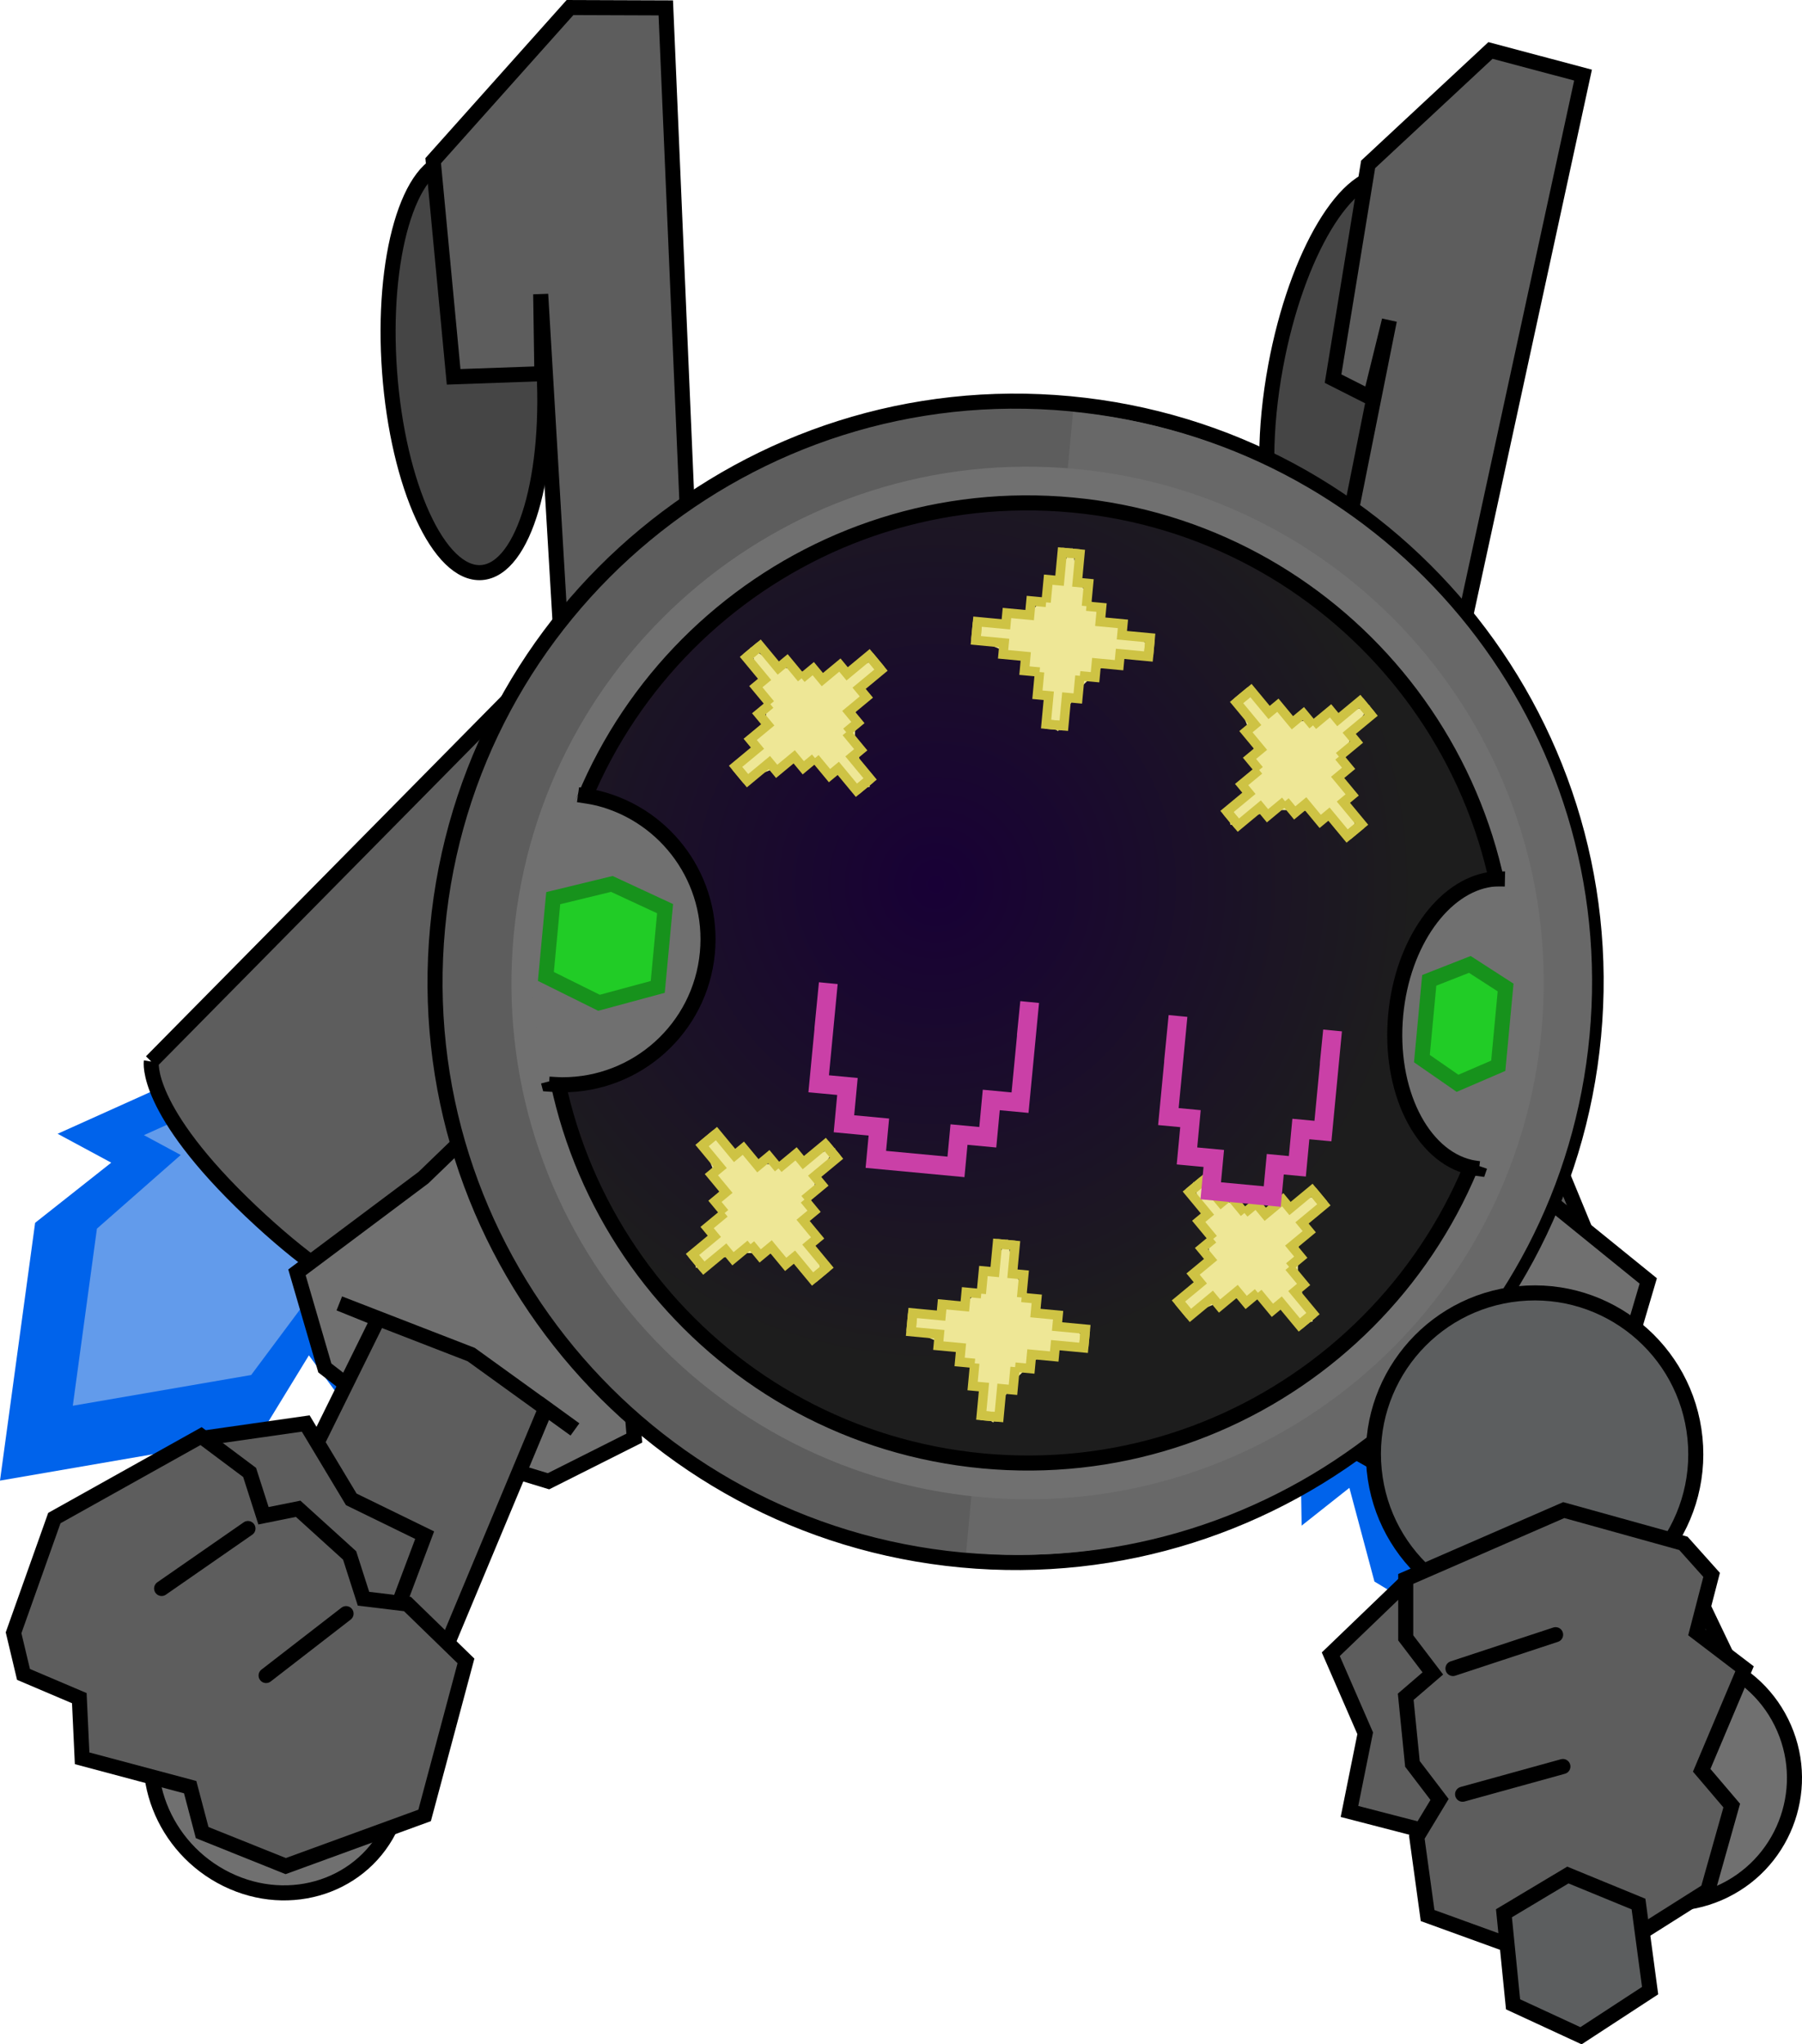 <svg version="1.1" xmlns="http://www.w3.org/2000/svg" xmlns:xlink="http://www.w3.org/1999/xlink" width="143.64" height="162.913" viewBox="0,0,143.64,162.913"><defs><radialGradient cx="228.145" cy="173.669" r="38.256" gradientUnits="userSpaceOnUse" id="color-1"><stop offset="0" stop-color="#180036"/><stop offset="1" stop-color="#1d1d1d"/></radialGradient></defs><g transform="translate(-153.544,-103.197)"><g stroke-miterlimit="10"><g stroke="#000000"><g stroke-width="0" stroke-linecap="round"><path d="M278.991,203.932l6.405,8.536l-3.952,0.909l4.336,6.144l-4.921,20.418l-17.756,-10.706l-1.998,-7.469l-3.806,3.012l-0.187,-11.821" fill="#0063eb"/><path d="M275.023,204.186l4.4,5.864l-2.715,0.624l4.351,7.549l-3.381,14.026l-12.197,-7.355l-2.745,-8.459l-2.615,2.069l-0.129,-8.121" fill="#629beb"/></g><path d="M254.974,215.639l-19.253,-47.564c0,0 -6.268,-15.24 6.502,-20.373c13.392,-5.383 19.577,9.619 19.577,9.619l19.561,47.436c0,0 -1.762,3.798 -12.3,8.317c-10.839,4.648 -14.086,2.564 -14.086,2.564z" fill="#5d5d5d" stroke-width="1.2" stroke-linecap="butt"/></g><g stroke="#000000"><g stroke-width="0" stroke-linecap="round"><path d="M185.868,205.214l-5.302,9.261l-2.399,-3.269l-3.925,6.415l-20.698,3.567l2.8,-20.544l6.067,-4.793l-4.273,-2.302l10.781,-4.853" fill="#0063eb"/><path d="M184.064,201.671l-3.642,6.362l-1.648,-2.246l-5.209,6.985l-14.218,2.45l1.923,-14.113l6.68,-5.87l-2.935,-1.581l7.406,-3.334" fill="#629beb"/></g><path d="M165.607,187.796l36.051,-36.515c0,0 11.512,-11.791 21.282,-2.097c10.246,10.165 -1.08,21.785 -1.08,21.785l-35.812,36.747c0,0 -4.185,-0.114 -12.508,-8.001c-8.56,-8.112 -7.932,-11.92 -7.932,-11.92z" fill="#5d5d5d" stroke-width="1.2" stroke-linecap="butt"/></g><g stroke="#000000" stroke-width="1.2"><path d="M264.927,220.767l-6.832,-3.849l1.102,-13.559l-1.056,-11.533l3.439,-3.127l4.508,-0.593l8.766,9.005l10.075,8.165l-2.212,7.5l-7.637,5.494z" fill="#707070" stroke-linecap="round"/><path d="M277.59,245.522l-12.446,-30.572l-2.324,1.553l8.248,-5.486l10.489,-3.461l-3.081,1.064l14.48,30.235" fill="#5d5d5d" stroke-linecap="round"/><path d="M290.562,254.065c-5.067,2.198 -10.956,-0.127 -13.154,-5.194c-2.198,-5.067 0.127,-10.956 5.194,-13.154c5.067,-2.198 10.956,0.127 13.154,5.194c2.198,5.067 -0.127,10.956 -5.194,13.154z" fill="#707070" stroke-linecap="butt"/></g><g stroke="#000000" stroke-width="1.2"><path d="M196.855,131.925c0.665,9.086 -1.54,16.652 -4.925,16.9c-3.385,0.248 -6.668,-6.917 -7.333,-16.003c-0.665,-9.086 1.54,-16.652 4.925,-16.9c3.385,-0.248 6.668,6.917 7.333,16.003z" fill="#454545" stroke-linecap="butt"/><path d="M198.745,162.184l-2.102,-35.542l0.094,6.336l-7.034,0.249l-1.629,-17.222l10.906,-12.207l7.635,0.027l2.364,55.244" fill="#5d5d5d" stroke-linecap="round"/></g><g stroke="#000000" stroke-width="1.2"><path d="M267.315,134.6c-1.663,8.957 -5.716,15.716 -9.053,15.097c-1.452,-0.27 -2.529,-1.892 -3.146,-4.376c-0.801,-3.225 -0.825,-7.904 0.114,-12.964c1.663,-8.957 5.716,-15.716 9.053,-15.097c3.337,0.619 4.694,8.383 3.032,17.34z" fill="#454545" stroke-linecap="butt"/><path d="M257.307,163.633l6.987,-34.912l-1.517,6.153l-2.973,-1.504l2.795,-17.072l9.753,-9.08l7.378,1.964l-11.733,54.036" fill="#5d5d5d" stroke-linecap="round"/></g><g stroke="#000000" stroke-width="1.2"><path d="M187.093,218.147l-7.656,-5.936l-2.222,-7.618l10.086,-7.554l8.774,-8.471l4.516,0.859l3.448,3.325l-1.048,11.45l1.115,13.6l-6.841,3.438z" fill="#707070" stroke-linecap="round"/><path d="M169.201,237.638l14.48,-29.325l-3.087,-1.245l10.511,4.076l8.268,5.965l-2.329,-1.688l-12.443,29.782" fill="#5d5d5d" stroke-linecap="round"/><path d="M166.398,239.524c2.198,-4.928 8.096,-6.9 13.173,-4.406c5.078,2.494 7.412,8.511 5.214,13.438c-2.198,4.928 -8.096,6.9 -13.173,4.406c-5.078,-2.494 -7.412,-8.511 -5.214,-13.438z" fill="#707070" stroke-linecap="butt"/></g><g stroke="#000000" stroke-width="1.2" stroke-linecap="round"><path d="M169.749,217.803l8.166,-1.165l3.63,6.044l5.849,2.854l-3.261,8.671" fill="#5d5d5d"/><path d="M157.876,224.174l11.695,-6.533l3.87,2.896l1.106,3.451l2.764,-0.555l4.102,3.718l1.106,3.451l3.504,0.422l4.664,4.534l-3.296,12.311l-11.072,4.039l-6.661,-2.672l-0.955,-3.619l-8.613,-2.3l-0.224,-4.793l-4.449,-1.891l-0.791,-3.319z" fill="#5d5d5d"/><path d="M173.309,225.006l-6.882,4.777" fill="none"/><path d="M174.756,236.721l6.373,-4.932" fill="none"/></g><g><g stroke-linecap="butt"><g><path d="M188.426,177.12c2.386,-25.445 24.947,-44.137 50.392,-41.751c25.445,2.386 44.137,24.947 41.751,50.392c-2.386,25.445 -24.947,44.137 -50.392,41.751c-25.445,-2.386 -44.137,-24.947 -41.751,-50.392z" fill="#5d5d5d" stroke="#000000" stroke-width="1.2"/><path d="M239.077,136.037c0,0 1.484,0.157 2.216,0.262c23.951,3.415 41.239,25.085 38.956,49.432c-2.264,24.141 -22.944,42.119 -46.855,41.351c-0.942,-0.03 -2.839,-0.179 -2.839,-0.179z" fill="#686868" stroke="#000000" stroke-width="0"/><path d="M194.493,177.689c2.121,-22.623 22.181,-39.243 44.804,-37.121c22.623,2.121 39.243,22.181 37.121,44.804c-2.121,22.623 -22.181,39.243 -44.804,37.121c-22.623,-2.121 -39.243,-22.181 -37.121,-44.804z" fill="#707070" stroke="#838383" stroke-width="0"/><path d="M197.367,177.958c1.973,-21.036 20.625,-36.49 41.66,-34.517c21.036,1.973 36.49,20.625 34.517,41.66c-1.973,21.036 -20.625,36.49 -41.66,34.517c-21.036,-1.973 -36.49,-20.625 -34.517,-41.66z" fill="url(#color-1)" stroke="#000000" stroke-width="1.2"/></g><g stroke="#000000"><path d="M197.253,189.389c0,0 -1.924,-7.052 -1.449,-11.649c0.476,-4.596 3.814,-11.21 3.814,-11.21c0.342,0.048 1.196,0.175 1.655,0.292c5.429,1.388 9.196,6.555 8.656,12.311c-0.564,6.016 -5.631,10.526 -11.559,10.51c-0.352,-0.001 -1.064,-0.051 -1.064,-0.051c0,0 -0.019,-0.071 -0.053,-0.202z" fill="#707070" stroke-width="0"/><path d="M199.619,166.53c0.342,0.048 1.196,0.175 1.655,0.292c5.429,1.388 9.196,6.555 8.656,12.311c-0.564,6.016 -5.631,10.526 -11.559,10.51c-0.352,-0.001 -1.064,-0.051 -1.064,-0.051c0,0 -0.019,-0.071 -0.053,-0.202" fill="none" stroke-width="1.2"/></g><g stroke="#000000"><path d="M271.508,196.138c-0.043,0.124 -0.066,0.191 -0.066,0.191c0,0 -0.474,-0.061 -0.705,-0.115c-3.884,-0.904 -6.503,-6.134 -5.939,-12.151c0.54,-5.756 3.808,-10.263 7.579,-10.788c0.319,-0.044 0.898,-0.036 1.129,-0.031c0,0 1.404,4.72 0.758,11.638c-0.627,6.72 -2.757,11.255 -2.757,11.255z" fill="#707070" stroke-width="0"/><path d="M271.508,196.138c-0.043,0.124 -0.066,0.191 -0.066,0.191c0,0 -0.474,-0.061 -0.705,-0.115c-3.884,-0.904 -6.503,-6.134 -5.939,-12.151c0.54,-5.756 3.808,-10.263 7.579,-10.788c0.319,-0.044 0.898,-0.036 1.129,-0.031" fill="none" stroke-width="1.2"/></g><path d="M197.057,181.009l0.585,-6.236l4.671,-1.135l4.246,1.971l-0.585,6.236l-4.683,1.264z" fill="#21cc26" stroke="#17921c" stroke-width="1.2"/><path d="M266.886,187.557l0.585,-6.236l3.235,-1.269l2.852,1.84l-0.585,6.236l-3.247,1.399z" fill="#21cc26" stroke="#17921c" stroke-width="1.2"/></g><g stroke-linecap="round"><path d="M231.437,152.872l2.191,0.205l0.445,-1.063l1.569,0.216l1.387,-1.528l0.826,-1.442l1.089,-2.039l0.473,2.324l1.078,1.759l1.173,1.492l2.437,1.265l1.168,0.8l-1.179,0.787l-1.226,-0.184l-1.746,0.942l-1.292,1.26l-1.2,1.753l-0.796,1.86l-0.845,-0.563l0.006,-2.279l-0.753,-0.071l0.047,-1.239l-1.447,-1.517l-1.648,-0.845l-1.661,-0.708z" fill="#eee796" stroke="#eee796" stroke-width="0.25"/><path d="M231.338,154.094l0.127,-1.356l2.26,0.212l0.085,-0.904l1.808,0.17l0.106,-1.13l1.205,0.113l-0.701,-0.066" fill="none" stroke="#cec344" stroke-width="0.75"/><path d="M237.021,150.218l-0.092,0.981l0.17,-1.808l0.904,0.085l0.212,-2.26l1.356,0.127" fill="none" stroke="#cec344" stroke-width="0.75"/><path d="M240.848,151.567l-0.701,-0.066l1.205,0.113l-0.106,1.13l1.808,0.17l-0.085,0.904l2.26,0.212l-0.127,1.356" fill="none" stroke="#cec344" stroke-width="0.75"/><path d="M238.269,147.222l1.356,0.127l-0.212,2.26l0.904,0.085l-0.17,1.808l0.092,-0.981" fill="none" stroke="#cec344" stroke-width="0.75"/><path d="M235.707,156.687l0.701,0.066l-1.205,-0.113l0.106,-1.13l-1.808,-0.17l0.085,-0.904l-2.26,-0.212l0.127,-1.356" fill="none" stroke="#cec344" stroke-width="0.75"/><path d="M238.286,161.032l-1.356,-0.127l0.212,-2.26l-0.904,-0.085l0.17,-1.808l-0.092,0.981" fill="none" stroke="#cec344" stroke-width="0.75"/><path d="M245.217,154.159l-0.127,1.356l-2.26,-0.212l-0.085,0.904l-1.808,-0.17l-0.106,1.13l-1.205,-0.113l0.701,0.066" fill="none" stroke="#cec344" stroke-width="0.75"/><path d="M239.534,158.035l0.092,-0.981l-0.17,1.808l-0.904,-0.085l-0.212,2.26l-1.356,-0.127" fill="none" stroke="#cec344" stroke-width="0.75"/></g><g stroke-linecap="round"><path d="M226.271,207.964l2.191,0.205l0.445,-1.063l1.569,0.216l1.387,-1.528l0.826,-1.442l1.089,-2.039l0.473,2.324l1.078,1.759l1.173,1.492l2.437,1.265l1.168,0.8l-1.179,0.787l-1.226,-0.184l-1.746,0.942l-1.292,1.26l-1.2,1.753l-0.796,1.86l-0.845,-0.563l0.006,-2.279l-0.753,-0.071l0.047,-1.239l-1.447,-1.517l-1.648,-0.845l-1.661,-0.708z" fill="#eee796" stroke="#eee796" stroke-width="0.25"/><path d="M226.172,209.186l0.127,-1.356l2.26,0.212l0.085,-0.904l1.808,0.17l0.106,-1.13l1.205,0.113l-0.701,-0.066" fill="none" stroke="#cec344" stroke-width="0.75"/><path d="M231.855,205.31l-0.092,0.981l0.17,-1.808l0.904,0.085l0.212,-2.26l1.356,0.127" fill="none" stroke="#cec344" stroke-width="0.75"/><path d="M235.682,206.658l-0.701,-0.066l1.205,0.113l-0.106,1.13l1.808,0.17l-0.085,0.904l2.26,0.212l-0.127,1.356" fill="none" stroke="#cec344" stroke-width="0.75"/><path d="M233.103,202.313l1.356,0.127l-0.212,2.26l0.904,0.085l-0.17,1.808l0.092,-0.981" fill="none" stroke="#cec344" stroke-width="0.75"/><path d="M230.541,211.778l0.701,0.066l-1.205,-0.113l0.106,-1.13l-1.808,-0.17l0.085,-0.904l-2.26,-0.212l0.127,-1.356" fill="none" stroke="#cec344" stroke-width="0.75"/><path d="M233.12,216.123l-1.356,-0.127l0.212,-2.26l-0.904,-0.085l0.17,-1.808l-0.092,0.981" fill="none" stroke="#cec344" stroke-width="0.75"/><path d="M240.051,209.251l-0.127,1.356l-2.26,-0.212l-0.085,0.904l-1.808,-0.17l-0.106,1.13l-1.205,-0.113l0.701,0.066" fill="none" stroke="#cec344" stroke-width="0.75"/><path d="M234.368,213.127l0.092,-0.981l-0.17,1.808l-0.904,-0.085l-0.212,2.26l-1.356,-0.127" fill="none" stroke="#cec344" stroke-width="0.75"/></g><g stroke-linecap="round"><path d="M253.143,158.301l1.404,1.695l1.067,-0.437l0.956,1.262l2.061,-0.1l1.604,-0.436l2.212,-0.672l-1.309,1.978l-0.481,2.006l-0.225,1.884l0.829,2.618l0.26,1.392l-1.391,-0.277l-0.737,-0.997l-1.9,-0.569l-1.805,-0.023l-2.088,0.39l-1.878,0.752l-0.2,-0.996l1.616,-1.607l-0.483,-0.583l0.909,-0.843l0.05,-2.096l-0.567,-1.763l-0.673,-1.675z" fill="#eee796" stroke="#eee796" stroke-width="0.25"/><path d="M252.21,159.096l1.049,-0.869l1.448,1.748l0.699,-0.579l1.158,1.398l0.874,-0.724l0.772,0.932l-0.449,-0.542" fill="none" stroke="#cec344" stroke-width="0.75"/><path d="M258.968,160.373l-0.759,0.629l1.398,-1.158l0.579,0.699l1.748,-1.448l0.869,1.049" fill="none" stroke="#cec344" stroke-width="0.75"/><path d="M260.721,164.033l-0.449,-0.542l0.772,0.932l-0.874,0.724l1.158,1.398l-0.699,0.579l1.448,1.748l-1.049,0.869" fill="none" stroke="#cec344" stroke-width="0.75"/><path d="M261.97,159.137l0.869,1.049l-1.748,1.448l0.579,0.699l-1.398,1.158l0.759,-0.629" fill="none" stroke="#cec344" stroke-width="0.75"/><path d="M253.466,164.018l0.449,0.542l-0.772,-0.932l0.874,-0.724l-1.158,-1.398l0.699,-0.579l-1.448,-1.748l1.049,-0.869" fill="none" stroke="#cec344" stroke-width="0.75"/><path d="M252.217,168.914l-0.869,-1.049l1.748,-1.448l-0.579,-0.699l1.398,-1.158l-0.759,0.629" fill="none" stroke="#cec344" stroke-width="0.75"/><path d="M261.977,168.955l-1.049,0.869l-1.448,-1.748l-0.699,0.579l-1.158,-1.398l-0.874,0.724l-0.772,-0.932l0.449,0.542" fill="none" stroke="#cec344" stroke-width="0.75"/><path d="M255.218,167.678l0.759,-0.629l-1.398,1.158l-0.579,-0.699l-1.748,1.448l-0.869,-1.049" fill="none" stroke="#cec344" stroke-width="0.75"/></g><g stroke-linecap="round"><path d="M210.535,193.604l1.404,1.695l1.067,-0.437l0.956,1.262l2.061,-0.1l1.604,-0.436l2.212,-0.672l-1.309,1.978l-0.481,2.006l-0.225,1.884l0.829,2.618l0.26,1.392l-1.391,-0.277l-0.737,-0.997l-1.9,-0.569l-1.805,-0.023l-2.088,0.39l-1.878,0.752l-0.2,-0.996l1.616,-1.607l-0.483,-0.583l0.909,-0.843l0.05,-2.096l-0.567,-1.763l-0.673,-1.675z" fill="#eee796" stroke="#eee796" stroke-width="0.25"/><path d="M209.601,194.398l1.049,-0.869l1.448,1.748l0.699,-0.579l1.158,1.398l0.874,-0.724l0.772,0.932l-0.449,-0.542" fill="none" stroke="#cec344" stroke-width="0.75"/><path d="M216.36,195.676l-0.759,0.629l1.398,-1.158l0.579,0.699l1.748,-1.448l0.869,1.049" fill="none" stroke="#cec344" stroke-width="0.75"/><path d="M218.112,199.335l-0.449,-0.542l0.772,0.932l-0.874,0.724l1.158,1.398l-0.699,0.579l1.448,1.748l-1.049,0.869" fill="none" stroke="#cec344" stroke-width="0.75"/><path d="M219.361,194.439l0.869,1.049l-1.748,1.448l0.579,0.699l-1.398,1.158l0.759,-0.629" fill="none" stroke="#cec344" stroke-width="0.75"/><path d="M210.857,199.321l0.449,0.542l-0.772,-0.932l0.874,-0.724l-1.158,-1.398l0.699,-0.579l-1.448,-1.748l1.049,-0.869" fill="none" stroke="#cec344" stroke-width="0.75"/><path d="M209.608,204.217l-0.869,-1.049l1.748,-1.448l-0.579,-0.699l1.398,-1.158l-0.759,0.629" fill="none" stroke="#cec344" stroke-width="0.75"/><path d="M219.368,204.258l-1.049,0.869l-1.448,-1.748l-0.699,0.579l-1.158,-1.398l-0.874,0.724l-0.772,-0.932l0.449,0.542" fill="none" stroke="#cec344" stroke-width="0.75"/><path d="M212.61,202.981l0.759,-0.629l-1.398,1.158l-0.579,-0.699l-1.748,1.448l-0.869,-1.049" fill="none" stroke="#cec344" stroke-width="0.75"/></g><g stroke-linecap="round"><path d="M212.249,164.382l1.695,-1.404l-0.437,-1.067l1.262,-0.956l-0.1,-2.061l-0.436,-1.604l-0.672,-2.212l1.978,1.309l2.006,0.481l1.884,0.225l2.618,-0.829l1.392,-0.26l-0.277,1.391l-0.997,0.737l-0.569,1.9l-0.023,1.805l0.39,2.088l0.752,1.878l-0.996,0.2l-1.607,-1.616l-0.583,0.483l-0.843,-0.909l-2.096,-0.05l-1.763,0.567l-1.675,0.673z" fill="#eee796" stroke="#eee796" stroke-width="0.25"/><path d="M213.044,165.316l-0.869,-1.049l1.748,-1.448l-0.579,-0.699l1.398,-1.158l-0.724,-0.874l0.932,-0.772l-0.542,0.449" fill="none" stroke="#cec344" stroke-width="0.75"/><path d="M214.321,158.557l0.629,0.759l-1.158,-1.398l0.699,-0.579l-1.448,-1.748l1.049,-0.869" fill="none" stroke="#cec344" stroke-width="0.75"/><path d="M217.981,156.804l-0.542,0.449l0.932,-0.772l0.724,0.874l1.398,-1.158l0.579,0.699l1.748,-1.448l0.869,1.049" fill="none" stroke="#cec344" stroke-width="0.75"/><path d="M213.085,155.555l1.049,-0.869l1.448,1.748l0.699,-0.579l1.158,1.398l-0.629,-0.759" fill="none" stroke="#cec344" stroke-width="0.75"/><path d="M217.966,164.06l0.542,-0.449l-0.932,0.772l-0.724,-0.874l-1.398,1.158l-0.579,-0.699l-1.748,1.448l-0.869,-1.049" fill="none" stroke="#cec344" stroke-width="0.75"/><path d="M222.862,165.308l-1.049,0.869l-1.448,-1.748l-0.699,0.579l-1.158,-1.398l0.629,0.759" fill="none" stroke="#cec344" stroke-width="0.75"/><path d="M222.903,155.548l0.869,1.049l-1.748,1.448l0.579,0.699l-1.398,1.158l0.724,0.874l-0.932,0.772l0.542,-0.449" fill="none" stroke="#cec344" stroke-width="0.75"/><path d="M221.626,162.307l-0.629,-0.759l1.158,1.398l-0.699,0.579l1.448,1.748l-1.049,0.869" fill="none" stroke="#cec344" stroke-width="0.75"/></g><g stroke-linecap="round"><path d="M247.552,206.991l1.695,-1.404l-0.437,-1.067l1.262,-0.956l-0.1,-2.061l-0.436,-1.604l-0.672,-2.212l1.978,1.309l2.006,0.481l1.884,0.225l2.618,-0.829l1.392,-0.26l-0.277,1.391l-0.997,0.737l-0.569,1.9l-0.023,1.805l0.39,2.088l0.752,1.878l-0.996,0.2l-1.607,-1.616l-0.583,0.483l-0.843,-0.909l-2.096,-0.05l-1.763,0.567l-1.675,0.673z" fill="#eee796" stroke="#eee796" stroke-width="0.25"/><path d="M248.346,207.925l-0.869,-1.049l1.748,-1.448l-0.579,-0.699l1.398,-1.158l-0.724,-0.874l0.932,-0.772l-0.542,0.449" fill="none" stroke="#cec344" stroke-width="0.75"/><path d="M249.624,201.166l0.629,0.759l-1.158,-1.398l0.699,-0.579l-1.448,-1.748l1.049,-0.869" fill="none" stroke="#cec344" stroke-width="0.75"/><path d="M253.283,199.413l-0.542,0.449l0.932,-0.772l0.724,0.874l1.398,-1.158l0.579,0.699l1.748,-1.448l0.869,1.049" fill="none" stroke="#cec344" stroke-width="0.75"/><path d="M248.387,198.164l1.049,-0.869l1.448,1.748l0.699,-0.579l1.158,1.398l-0.629,-0.759" fill="none" stroke="#cec344" stroke-width="0.75"/><path d="M253.269,206.668l0.542,-0.449l-0.932,0.772l-0.724,-0.874l-1.398,1.158l-0.579,-0.699l-1.748,1.448l-0.869,-1.049" fill="none" stroke="#cec344" stroke-width="0.75"/><path d="M258.165,207.917l-1.049,0.869l-1.448,-1.748l-0.699,0.579l-1.158,-1.398l0.629,0.759" fill="none" stroke="#cec344" stroke-width="0.75"/><path d="M258.206,198.157l0.869,1.049l-1.748,1.448l0.579,0.699l-1.398,1.158l0.724,0.874l-0.932,0.772l0.542,-0.449" fill="none" stroke="#cec344" stroke-width="0.75"/><path d="M256.928,204.916l-0.629,-0.759l1.158,1.398l-0.699,0.579l1.448,1.748l-1.049,0.869" fill="none" stroke="#cec344" stroke-width="0.75"/></g></g><g fill="none"><g><g stroke="none" stroke-width="1" stroke-linecap="butt" font-family="sans-serif" font-weight="normal" font-size="12" text-anchor="start"/><g stroke="#ca40a7" stroke-width="1.5" stroke-linecap="round"><path d="M259.502,187.941l0.262,-2.625l-0.767,8.017l-1.76,-0.165l-0.279,2.972l-1.76,-0.165l-0.242,2.576l-4.902,-0.46l0.242,-2.576l-2.137,-0.2l0.279,-2.972l-1.76,-0.165l0.767,-8.017l-0.355,3.62"/></g></g><g><g stroke="none" stroke-width="1" stroke-linecap="butt" font-family="sans-serif" font-weight="normal" font-size="12" text-anchor="start"/><g stroke="#ca40a7" stroke-width="1.5" stroke-linecap="round"><path d="M235.358,185.677l0.262,-2.625l-0.767,8.017l-2.293,-0.215l-0.279,2.972l-2.293,-0.215l-0.242,2.576l-6.388,-0.599l0.242,-2.576l-2.784,-0.261l0.279,-2.972l-2.293,-0.215l0.767,-8.017l-0.355,3.62"/></g></g></g><g stroke="#000000" stroke-width="1.2"><path d="M263.085,220.357c-0.706,-7.061 4.445,-13.357 11.505,-14.063c7.061,-0.706 13.357,4.445 14.063,11.505c0.706,7.061 -4.445,13.357 -11.505,14.063c-7.061,0.706 -13.357,-4.445 -14.063,-11.505z" fill="#5c5e5f" stroke-linecap="butt"/><g stroke-linecap="round"><path d="M270.269,249.923l-9.158,-2.37l1.255,-6.23l-2.743,-6.299l5.997,-5.765" fill="#5d5d5d"/><path d="M287.731,226.188l2.248,2.512l-1.185,4.579l3.812,2.905l-3.417,8.089l2.394,2.812l-1.906,6.764l-10.157,6.416l-12.18,-4.416l-0.86,-6.253l1.813,-2.999l-2.162,-2.836l-0.535,-5.346l2.162,-1.86l-2.162,-2.836l-0,-4.695l12.598,-5.486z" fill="#5d5d5d"/><path d="M277.544,233.466l-8.182,2.697" fill="none"/><path d="M278.125,243.972l-7.996,2.209" fill="none"/></g><path d="M274.152,262.923l-0.726,-7.257l5.095,-3.047l5.631,2.313l0.925,6.899l-5.509,3.596z" fill="#5c5e5f" stroke-linecap="round"/></g></g></g></svg>